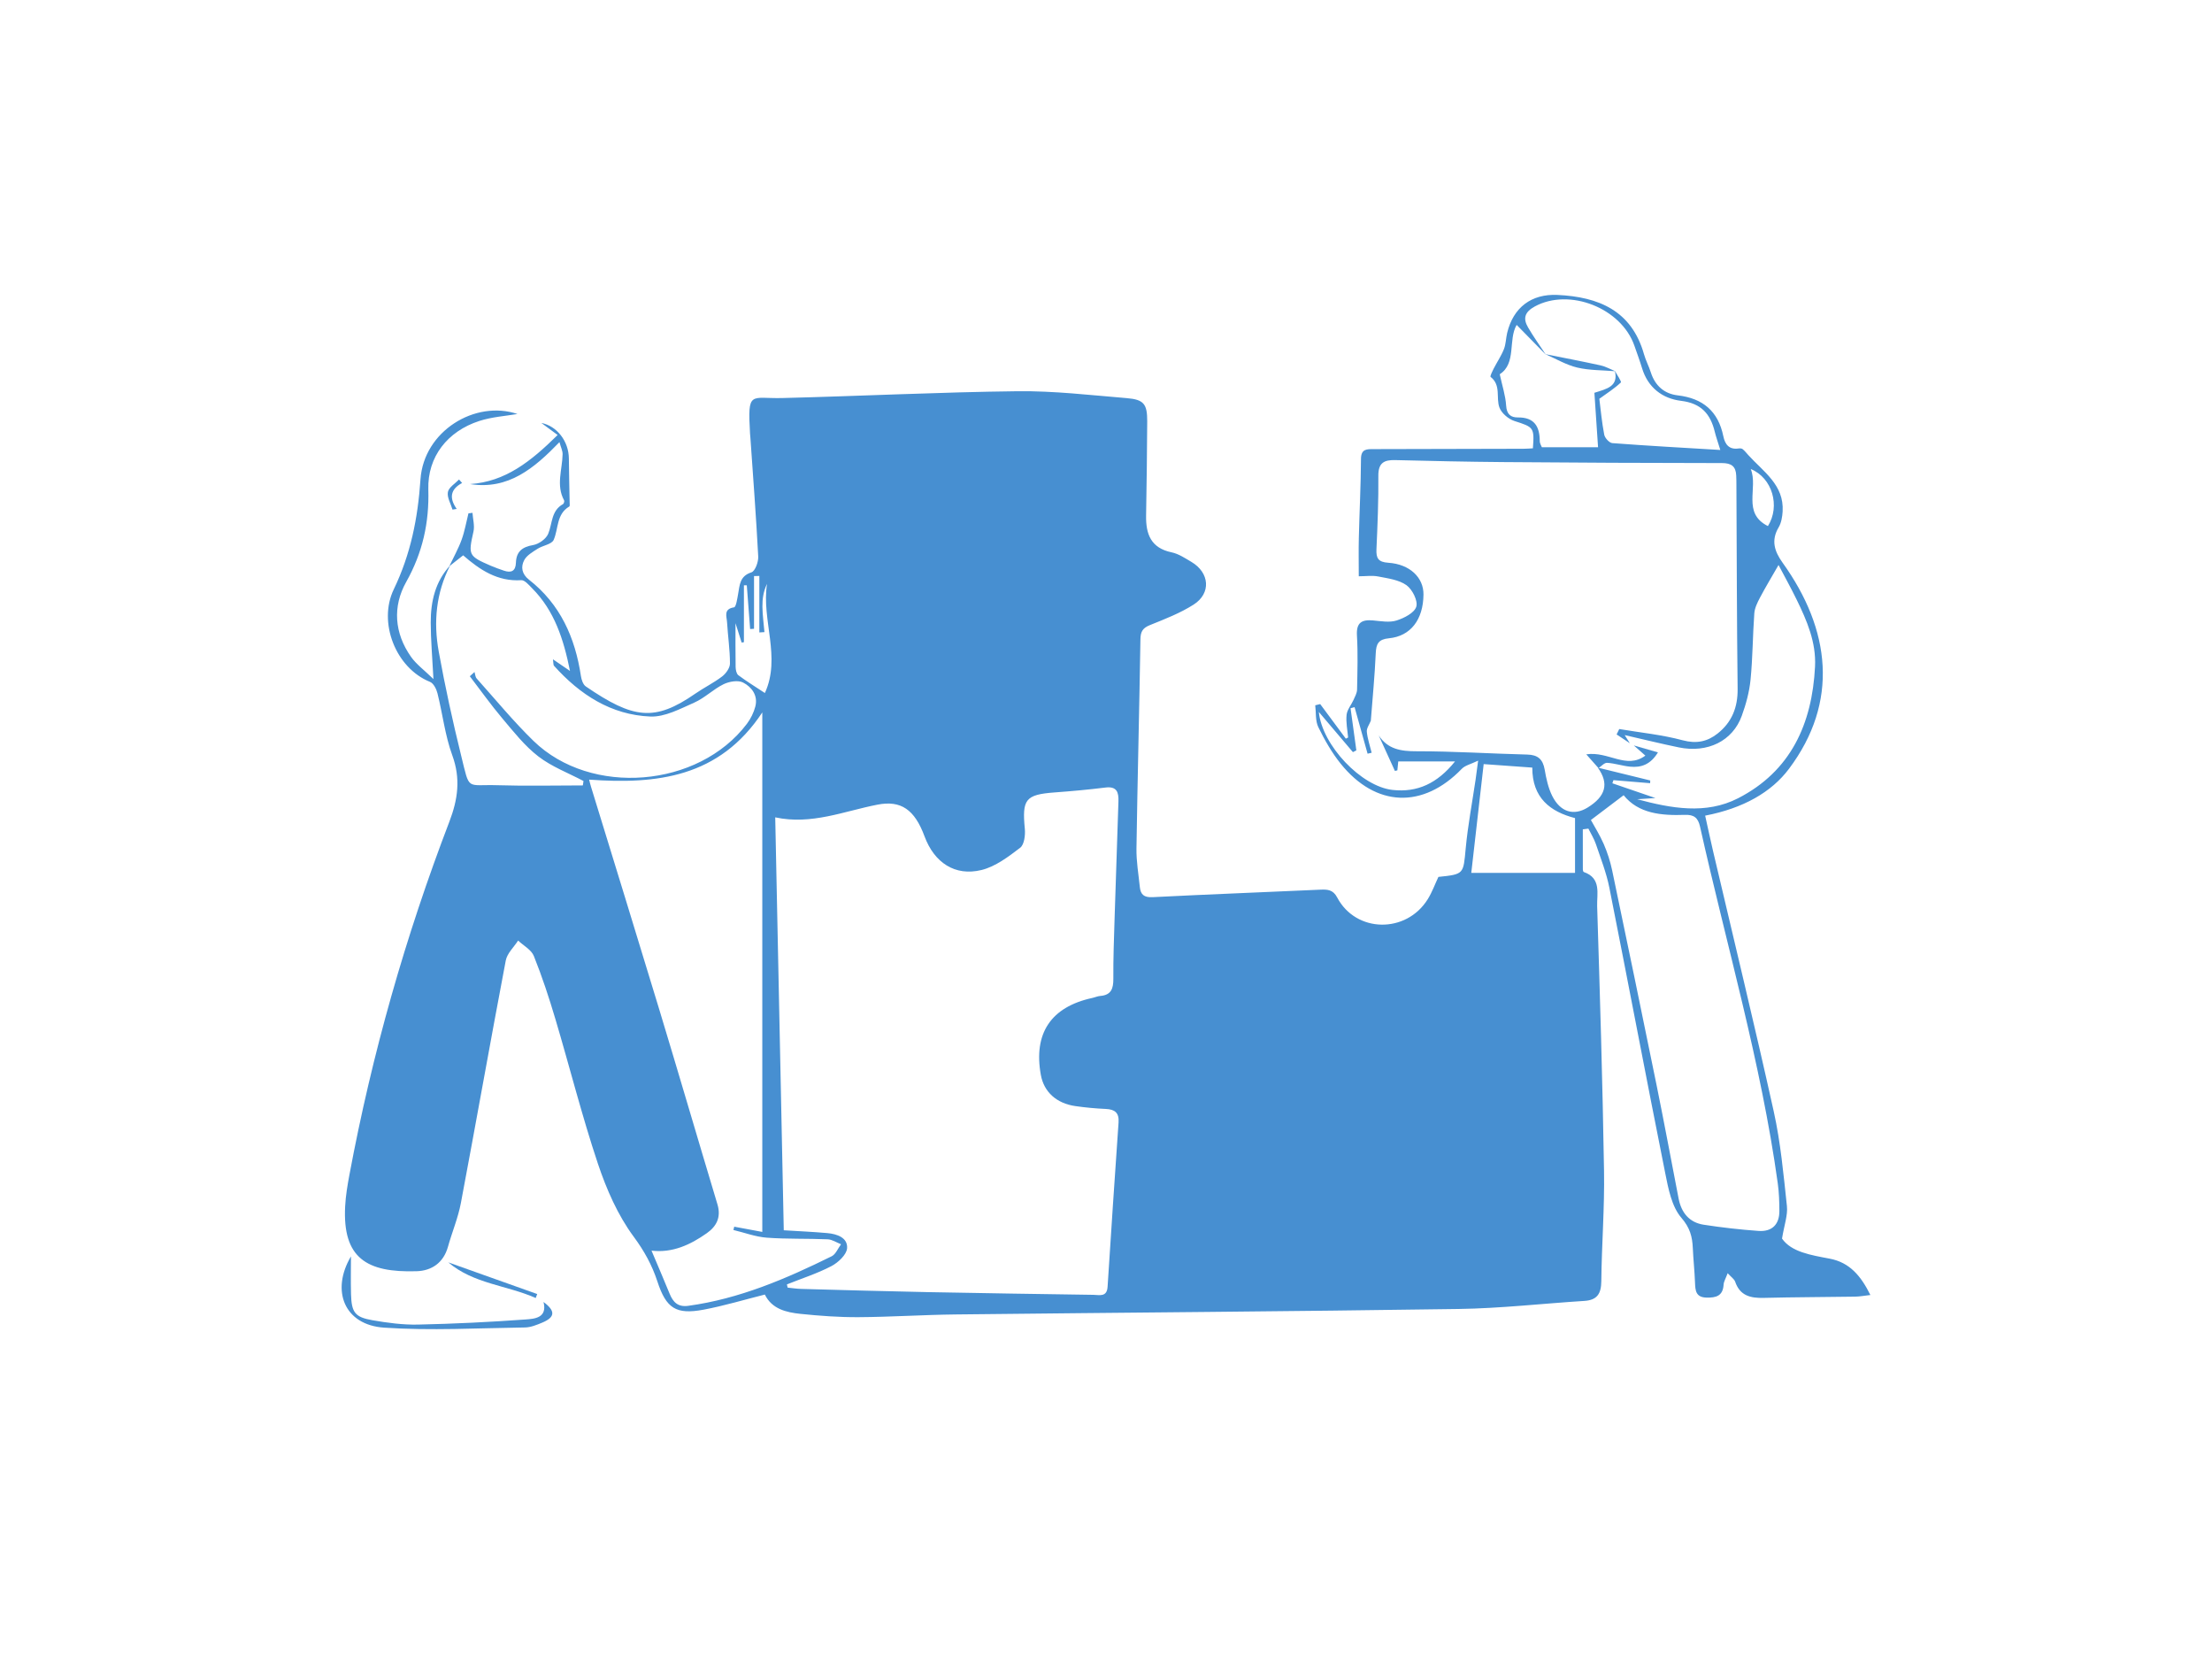<?xml version="1.0" encoding="UTF-8"?>
<svg id="Capa_1" data-name="Capa 1" xmlns="http://www.w3.org/2000/svg" viewBox="0 0 690.97 519.2">
  <defs>
    <style>
      .cls-1 {
        fill: #478fd1;
        stroke-width: 0px;
      }
    </style>
  </defs>
  <path class="cls-1" d="m140.43,176.66c1.27-2.69,2.75-5.3,3.76-8.09.97-2.66,1.45-5.5,2.14-8.26.42-.05.84-.11,1.26-.16.13,1.95.72,4.01.31,5.84-1.65,7.37-1.62,7.64,5.47,10.71,1.32.57,2.69,1.04,4.05,1.51,2.28.78,3.65.13,3.74-2.47.12-3.48,1.95-4.94,5.39-5.53,1.76-.3,4.03-1.91,4.69-3.51,1.34-3.22.9-7.22,4.64-9.28.26-.14.47-.9.33-1.17-2.58-4.75-.55-9.61-.47-14.42.02-1.06-.54-2.14-.98-3.76-7.88,8.16-15.97,14.98-27.93,13.1,10.98-.74,18.9-6.97,27.36-15.33-1.91-1.41-3.58-2.64-5.09-3.76,4.84.94,8.55,5.66,8.6,11.1.04,4.58.16,9.17.24,13.75,0,.43.1,1.12-.11,1.24-4.07,2.4-3.33,6.92-4.88,10.43-.61,1.39-3.39,1.73-5.03,2.78-1.54.99-3.37,2.04-4.17,3.54-1.11,2.1-.78,4.32,1.47,6.09,9.78,7.64,14.44,18.09,16.24,30.09.17,1.16.67,2.68,1.54,3.27,14.84,10.13,21.46,11.08,34.23,2.22,2.72-1.88,5.74-3.35,8.35-5.35,1.19-.91,2.44-2.66,2.44-4.02,0-4.31-.65-8.61-.91-12.92-.11-1.82-1.19-4.11,2.19-4.64.63-.1,1-2.69,1.27-4.17.51-2.8.48-5.59,4.16-6.76,1.15-.37,2.21-3.26,2.12-4.93-.65-12.39-1.59-24.77-2.45-37.15-.03-.43-.09-.86-.11-1.29-.79-13.58.13-10.82,10.03-11.06,24.53-.61,49.04-1.84,73.57-2.13,11.36-.13,22.75,1.23,34.1,2.16,5.33.44,6.39,1.86,6.37,7.24-.05,9.82-.18,19.63-.35,29.45-.1,5.78,1.51,10.12,7.96,11.46,2.19.46,4.23,1.83,6.21,3,5.68,3.37,6.2,9.8.68,13.32-4.2,2.68-8.98,4.52-13.64,6.4-2.24.9-2.95,2.01-2.98,4.42-.34,21.78-.91,43.56-1.24,65.34-.06,4,.64,8.01,1.05,12.02.24,2.37,1.29,3.32,3.99,3.19,17.44-.89,34.89-1.54,52.34-2.34,2.3-.11,4.03-.02,5.33,2.45,5.84,11.06,21.53,11.34,28.27.54,1.36-2.18,2.24-4.64,3.34-6.98,8.04-.83,7.77-.86,8.53-8.94.67-7.17,2.03-14.27,3.08-21.4.23-1.54.41-3.09.8-5.97-2.28,1.11-4.06,1.47-5.1,2.55-12.11,12.55-26.88,12.06-37.86-1.62-2.77-3.45-5.01-7.4-6.96-11.38-.96-1.97-.68-4.54-.97-6.83l1.55-.38c2.67,3.6,5.34,7.2,8.01,10.8.24-.12.47-.24.71-.36-.2-2.37-.72-4.77-.47-7.1.17-1.59,1.44-3.05,2.14-4.6.47-1.06,1.11-2.17,1.13-3.27.11-5.63.29-11.28-.04-16.89-.24-4.05,1.52-5.02,5.06-4.7,2.44.22,5.09.72,7.3.02,2.39-.75,5.6-2.39,6.18-4.33.55-1.84-1.24-5.38-3.06-6.69-2.38-1.7-5.77-2.12-8.8-2.72-1.9-.38-3.93-.07-6.11-.07,0-4.29-.08-8.15.02-12,.2-8.22.62-16.43.67-24.65.02-3.16,1.84-3.06,3.96-3.06,15.59-.03,31.18-.06,46.77-.11,1,0,2-.09,2.97-.14.5-6.54.23-6.61-5.77-8.53-1.87-.6-4.02-2.43-4.68-4.2-1.14-3.06.59-6.98-2.77-9.58-.21-.17.51-1.69.93-2.51,1.06-2.06,2.38-4,3.23-6.13.63-1.58.62-3.4,1.02-5.08,1.91-7.95,7.57-12.26,15.74-11.87,12.79.61,23.14,4.84,27.01,18.54.55,1.93,1.52,3.74,2.13,5.66,1.33,4.14,4.19,6.67,8.39,7.16,7.88.92,12.66,4.96,14.26,12.78.51,2.51,1.79,4.24,4.75,3.81.41-.06.97-.04,1.26.19.65.52,1.17,1.19,1.73,1.81,4.7,5.22,11.28,9.33,10.78,17.67-.1,1.68-.41,3.55-1.24,4.95-2.44,4.1-1.3,7.52,1.22,11.04,15.04,20.94,17.65,43.51,2.01,64.37-5.48,7.31-14.29,12.34-26.19,14.63.83,3.71,1.62,7.42,2.48,11.12,6.35,27.09,12.94,54.12,18.95,81.28,2.14,9.68,3.05,19.65,4.11,29.54.3,2.85-.83,5.86-1.53,10.14,2.93,4.19,8.94,5.14,14.89,6.27,6.25,1.18,9.78,5.42,12.71,11.35-1.97.22-3.35.49-4.74.51-9.53.15-19.06.15-28.58.39-4.12.1-7.42-.66-8.92-5.06-.28-.81-1.2-1.4-2.34-2.65-.59,1.62-1.21,2.58-1.27,3.58-.21,3.54-2.36,4.11-5.34,4.04-3.34-.08-3.5-2.18-3.59-4.68-.13-3.6-.53-7.2-.69-10.8-.16-3.58-.88-6.33-3.59-9.47-3.02-3.51-4.06-9.08-5.03-13.94-5.94-29.69-11.55-59.44-17.45-89.13-.92-4.64-2.69-9.11-4.21-13.62-.57-1.68-1.55-3.22-2.34-4.82-.58.08-1.16.15-1.74.23,0,4.19,0,8.37.01,12.56,0,.27.13.71.31.77,5.55,1.92,4.04,6.81,4.16,10.66.87,27.55,1.7,55.1,2.15,82.66.19,11.48-.73,22.98-.85,34.47-.04,3.88-1.29,5.88-5.26,6.14-13.09.83-26.17,2.33-39.26,2.52-52.4.78-104.8,1.12-157.2,1.71-10.1.11-20.2.79-30.3.85-6.05.04-12.12-.41-18.14-1.03-4.48-.47-8.92-1.52-11.13-6.03-6.53,1.64-12.74,3.51-19.09,4.71-8.7,1.64-11.74-.43-14.48-8.82-1.67-5.09-4.1-9.51-7.41-13.98-4.96-6.71-8.5-14.8-11.17-22.79-4.98-14.89-8.81-30.16-13.3-45.23-1.97-6.63-4.14-13.22-6.71-19.62-.78-1.95-3.23-3.23-4.91-4.82-1.33,2.07-3.44,3.99-3.86,6.23-4.8,25.22-9.26,50.51-14.02,75.74-.88,4.65-2.76,9.09-4.04,13.67-1.4,5.01-5.11,7.48-9.79,7.62-15.65.49-23.16-4.14-22.32-20.28.17-3.3.73-6.6,1.34-9.86,7.04-37.69,17.49-74.42,31.2-110.21,2.69-7.03,3.59-13.48.92-20.78-2.26-6.18-3.01-12.91-4.62-19.34-.33-1.34-1.24-3.14-2.34-3.58-10.77-4.33-16.25-18.63-11.33-28.86,5.32-11.05,7.53-22.23,8.36-34.37,1.03-15.11,17.09-24.86,30.29-20.42-3.62.63-7.95.89-11.95,2.19-9.88,3.21-16.18,11.16-15.89,21.37.3,10.43-1.79,19.76-6.92,28.91-4.29,7.66-3.7,15.96,1.51,23.36,1.66,2.35,4.13,4.14,7.01,6.95-.35-6.79-.84-12.22-.85-17.64-.01-6.58,1.4-12.8,6.07-17.85-4.41,8.54-5.25,17.66-3.57,26.9,1.98,10.9,4.35,21.76,7.01,32.52,2.76,11.19,1.45,8.9,11.46,9.22,8.84.28,17.7.06,26.55.06.07-.46.14-.92.2-1.38-4.75-2.51-9.92-4.45-14.11-7.68-4.27-3.29-7.73-7.71-11.25-11.88-3.57-4.23-6.78-8.75-10.15-13.15.49-.44.97-.89,1.46-1.33.22.68.24,1.54.68,2.03,5.87,6.55,11.47,13.38,17.76,19.5,17.96,17.44,51.55,14.64,66.66-5.36,1.18-1.57,2.12-3.47,2.62-5.37.91-3.46-1.14-6.13-3.82-7.51-1.57-.81-4.34-.33-6.1.53-3.21,1.57-5.88,4.29-9.13,5.73-4.4,1.94-9.2,4.54-13.72,4.36-12.27-.49-22.05-6.85-30.13-15.87-.21-.24-.13-.74-.31-2,2,1.37,3.43,2.34,5.32,3.63-1.99-9.87-4.84-18.8-11.85-25.84-1-1.01-2.3-2.57-3.38-2.5-7.39.47-12.94-3.22-18.14-7.76-1.56,1.23-2.89,2.28-4.22,3.32Zm364.01-60.86c.67,1.26,2.15,3.37,1.87,3.64-1.9,1.82-4.17,3.25-6.72,5.1.41,3.25.77,7.27,1.53,11.21.2,1.04,1.59,2.56,2.53,2.63,11.07.84,22.16,1.44,33.73,2.14-.82-2.68-1.36-4.16-1.73-5.68-1.35-5.58-4.25-8.9-10.51-9.66-5.84-.71-10.37-4.13-12.21-10.22-.71-2.34-1.57-4.63-2.37-6.95-4.09-11.86-20.35-18.17-31.12-12.31-3.16,1.72-3.76,3.73-2.12,6.54,1.7,2.93,3.69,5.68,5.56,8.52-3.06-3.12-6.13-6.24-9.12-9.3-2.72,4.65,0,12.03-5.28,15.41.78,3.61,1.81,6.69,2,9.82.17,2.7,1.46,3.69,3.68,3.67,5.1-.05,6.8,2.78,6.82,7.37,0,.78.52,1.55.66,1.94h17.55c-.4-5.98-.77-11.51-1.14-17.01,3.84-1.22,7.58-1.94,6.39-6.85Zm-5.27,123.93c5.44,1.33,10.88,2.67,16.32,4-.01.28-.02.56-.03.85-3.82-.32-7.64-.63-11.46-.95-.11.33-.23.65-.34.98,4.13,1.41,8.26,2.83,13.46,4.61-2.66.17-4.18.27-5.7.37,10.55,2.83,21.41,4.86,31.48-.29,16.5-8.44,23.17-23.27,24.07-41.14.38-7.6-2.54-14.36-5.78-20.98-1.78-3.64-3.75-7.19-5.62-10.74-2.18,3.8-4.08,6.94-5.79,10.18-.81,1.54-1.66,3.25-1.78,4.93-.5,6.89-.49,13.82-1.17,20.69-.38,3.83-1.42,7.67-2.74,11.3-2.84,7.87-10.68,11.71-19.68,9.86-5.4-1.11-10.75-2.43-16.9-3.84.9,1.43,1.25,1.98,1.61,2.54-1.38-.91-2.75-1.83-4.13-2.74.27-.56.55-1.13.82-1.69,6.62,1.12,13.37,1.77,19.82,3.51,4.3,1.15,7.69.42,10.87-2.08,4.48-3.52,6.36-8.2,6.29-13.99-.25-21.2-.27-42.39-.38-63.59,0-1.01-.01-2.02-.06-3.03-.12-2.85-1.51-3.88-4.45-3.88-22.78-.01-45.56-.13-68.34-.31-11.25-.09-22.49-.34-33.73-.62-3.48-.09-5.3.87-5.27,4.88.07,7.64-.24,15.29-.59,22.92-.13,2.85.54,4.05,3.7,4.26,6.72.44,11.05,4.62,10.99,9.94-.08,7.81-4,13-10.81,13.65-3.22.31-3.97,1.69-4.1,4.66-.31,7.04-1,14.06-1.54,21.09-.45,1.15-1.36,2.34-1.25,3.43.21,2.21.98,4.38,1.51,6.56-.42.1-.85.2-1.27.3-1.35-4.85-2.7-9.69-4.06-14.54l-1.26.34c.6,4.39,1.21,8.77,1.81,13.16-.36.18-.71.37-1.07.55-3.5-4.12-7-8.24-10.65-12.55,1.03,10.44,13.27,23.31,23.07,24.36,7.7.83,13.9-1.99,19.48-8.91h-17.74c-.05.55-.17,1.67-.28,2.79-.26.06-.51.12-.77.18-1.68-3.69-3.37-7.38-5.05-11.08,2.84,4.32,6.91,4.95,11.84,4.94,11.52-.02,23.03.75,34.55,1.03,3.33.08,4.89,1.47,5.45,4.71.48,2.8,1.11,5.71,2.36,8.22,2.54,5.07,6.74,6.26,11.03,3.63,5.72-3.52,6.76-7.52,3.22-12.46Zm-253.36,161.37c.08.34.15.68.23,1.01,1.4.14,2.79.36,4.19.4,13.13.36,26.25.74,39.38,1,17.32.34,34.64.6,51.96.85,1.86.03,4.2.79,4.41-2.51,1.09-17.11,2.24-34.22,3.43-51.33.21-3.05-1.2-4.09-4.03-4.21-3.17-.14-6.34-.44-9.47-.89-5.92-.85-9.81-4.44-10.77-9.7-2.37-13.01,3.13-21.26,16.06-24.07.84-.18,1.66-.57,2.51-.63,3.39-.27,4.09-2.29,4.07-5.34-.05-6.2.19-12.41.38-18.61.38-12.26.79-24.51,1.21-36.77.1-2.86-.47-4.81-4.07-4.36-5.29.66-10.6,1.14-15.91,1.53-9.05.68-10.16,2.14-9.26,11.37.19,1.96-.18,4.93-1.45,5.9-3.69,2.81-7.71,5.88-12.07,6.95-8.31,2.04-14.77-2.31-17.81-10.51-3.08-8.33-7.33-11.32-14.67-9.9-10.49,2.03-20.62,6.41-31.97,3.97.9,43.38,1.78,86.17,2.67,128.95,4.73.29,9.17.49,13.59.88,3.04.27,6.42,1.42,6.19,4.73-.14,2-2.78,4.47-4.89,5.58-4.42,2.31-9.25,3.85-13.9,5.71Zm-42.29-10.53c1.98,4.69,3.85,9.02,5.63,13.39,1.09,2.67,2.58,4.28,5.85,3.83,15.97-2.18,30.52-8.43,44.79-15.47,1.28-.63,1.96-2.47,2.93-3.75-1.39-.54-2.76-1.49-4.17-1.55-6.34-.27-12.71-.04-19.04-.51-3.51-.26-6.94-1.57-10.41-2.4.08-.34.16-.69.25-1.03,2.98.55,5.97,1.11,8.77,1.63v-162.23c-13.44,20.34-32.99,22.5-54.09,20.99.21.81.36,1.5.57,2.17,7.11,23.17,14.28,46.33,21.31,69.52,6.15,20.29,12.09,40.64,18.2,60.94,1.19,3.96-.22,6.82-3.31,9-5.17,3.65-10.75,6.23-17.27,5.46Zm293.44-134.48c1.13,2.08,2.79,4.68,4,7.48,1.14,2.63,2.04,5.42,2.63,8.22,4.7,22.41,9.35,44.83,13.92,67.27,2.38,11.72,4.56,23.48,6.84,35.22.85,4.39,3.31,7.48,7.81,8.18,5.69.88,11.43,1.53,17.17,1.94,4.22.3,6.52-2.05,6.5-6.21-.01-2.88-.1-5.79-.5-8.64-5.23-37.77-16.01-74.33-24.29-111.43-.61-2.73-1.87-3.75-4.72-3.65-7.35.26-14.51-.38-19.14-6.13-3.69,2.79-7.12,5.4-10.24,7.75Zm-33.5-17.47c-1.35,11.82-2.62,23-3.87,33.97h32.41v-17.11c-7.71-1.98-13.39-6.3-13.35-15.77-4.9-.35-9.6-.69-15.2-1.09Zm-227.92-42.26c-.41.03-.81.06-1.22.08-.35-4.55-.7-9.1-1.04-13.65h-.9v17.76c-.24.04-.47.08-.71.11-.71-2.22-1.41-4.44-1.92-6.05,0,4.24-.04,8.97.04,13.69.02.88.26,2.12.86,2.57,2.55,1.9,5.28,3.57,8.28,5.55,5.13-11.23-1.11-22.77.67-34.09-1.14,2.33-1.47,4.73-1.44,7.13.04,2.65.4,5.29.63,7.94-.53.03-1.06.07-1.59.1v-17.64c-.55.01-1.1.02-1.66.04v16.46Zm316.71-32.07c3.91-6.2,1.4-15.06-5.36-17.82,2.4,5.96-2.8,13.73,5.36,17.82Z"/>
  <path class="cls-1" d="m109.63,392.36c0,3.61-.09,7.69.02,11.76.16,5.74,1.2,7.22,6.75,8.18,4.66.81,9.45,1.45,14.16,1.35,11.23-.24,22.45-.79,33.65-1.6,2.78-.2,6.83-.48,5.57-5.46,3.77,2.79,3.68,4.75-.43,6.46-1.71.71-3.58,1.48-5.38,1.5-14.66.2-29.38,1.04-43.97.06-12.46-.84-16.69-11.55-10.38-22.24Z"/>
  <path class="cls-1" d="m140.03,394.22c9.26,3.3,18.52,6.6,27.78,9.89-.16.41-.31.83-.47,1.24-9-4-19.39-4.4-27.31-11.13Z"/>
  <path class="cls-1" d="m144.35,150.83c-3.68,1.97-4.09,4.7-1.69,8.1l-1.31.21c-.54-1.84-1.75-3.8-1.44-5.48.27-1.47,2.25-2.63,3.48-3.92.32.36.64.73.96,1.09Z"/>
  <path class="cls-1" d="m510.39,232.8c2.38.68,4.75,1.36,7.51,2.16-2.33,3.83-5.27,4.8-8.71,4.46-2.41-.24-4.76-1.05-7.17-1.2-.86-.06-1.8,1.07-2.7,1.65-1.09-1.23-2.18-2.46-3.81-4.3,6.92-1.05,12.48,4.8,18.46.4-1.33-1.17-2.46-2.16-3.59-3.16Z"/>
  <path class="cls-1" d="m504.57,115.93c-3.98-.34-8.06-.24-11.9-1.15-3.45-.82-6.64-2.75-9.95-4.18,5.76,1.15,11.54,2.25,17.28,3.51,1.58.35,3.05,1.2,4.57,1.82Z"/>
</svg>